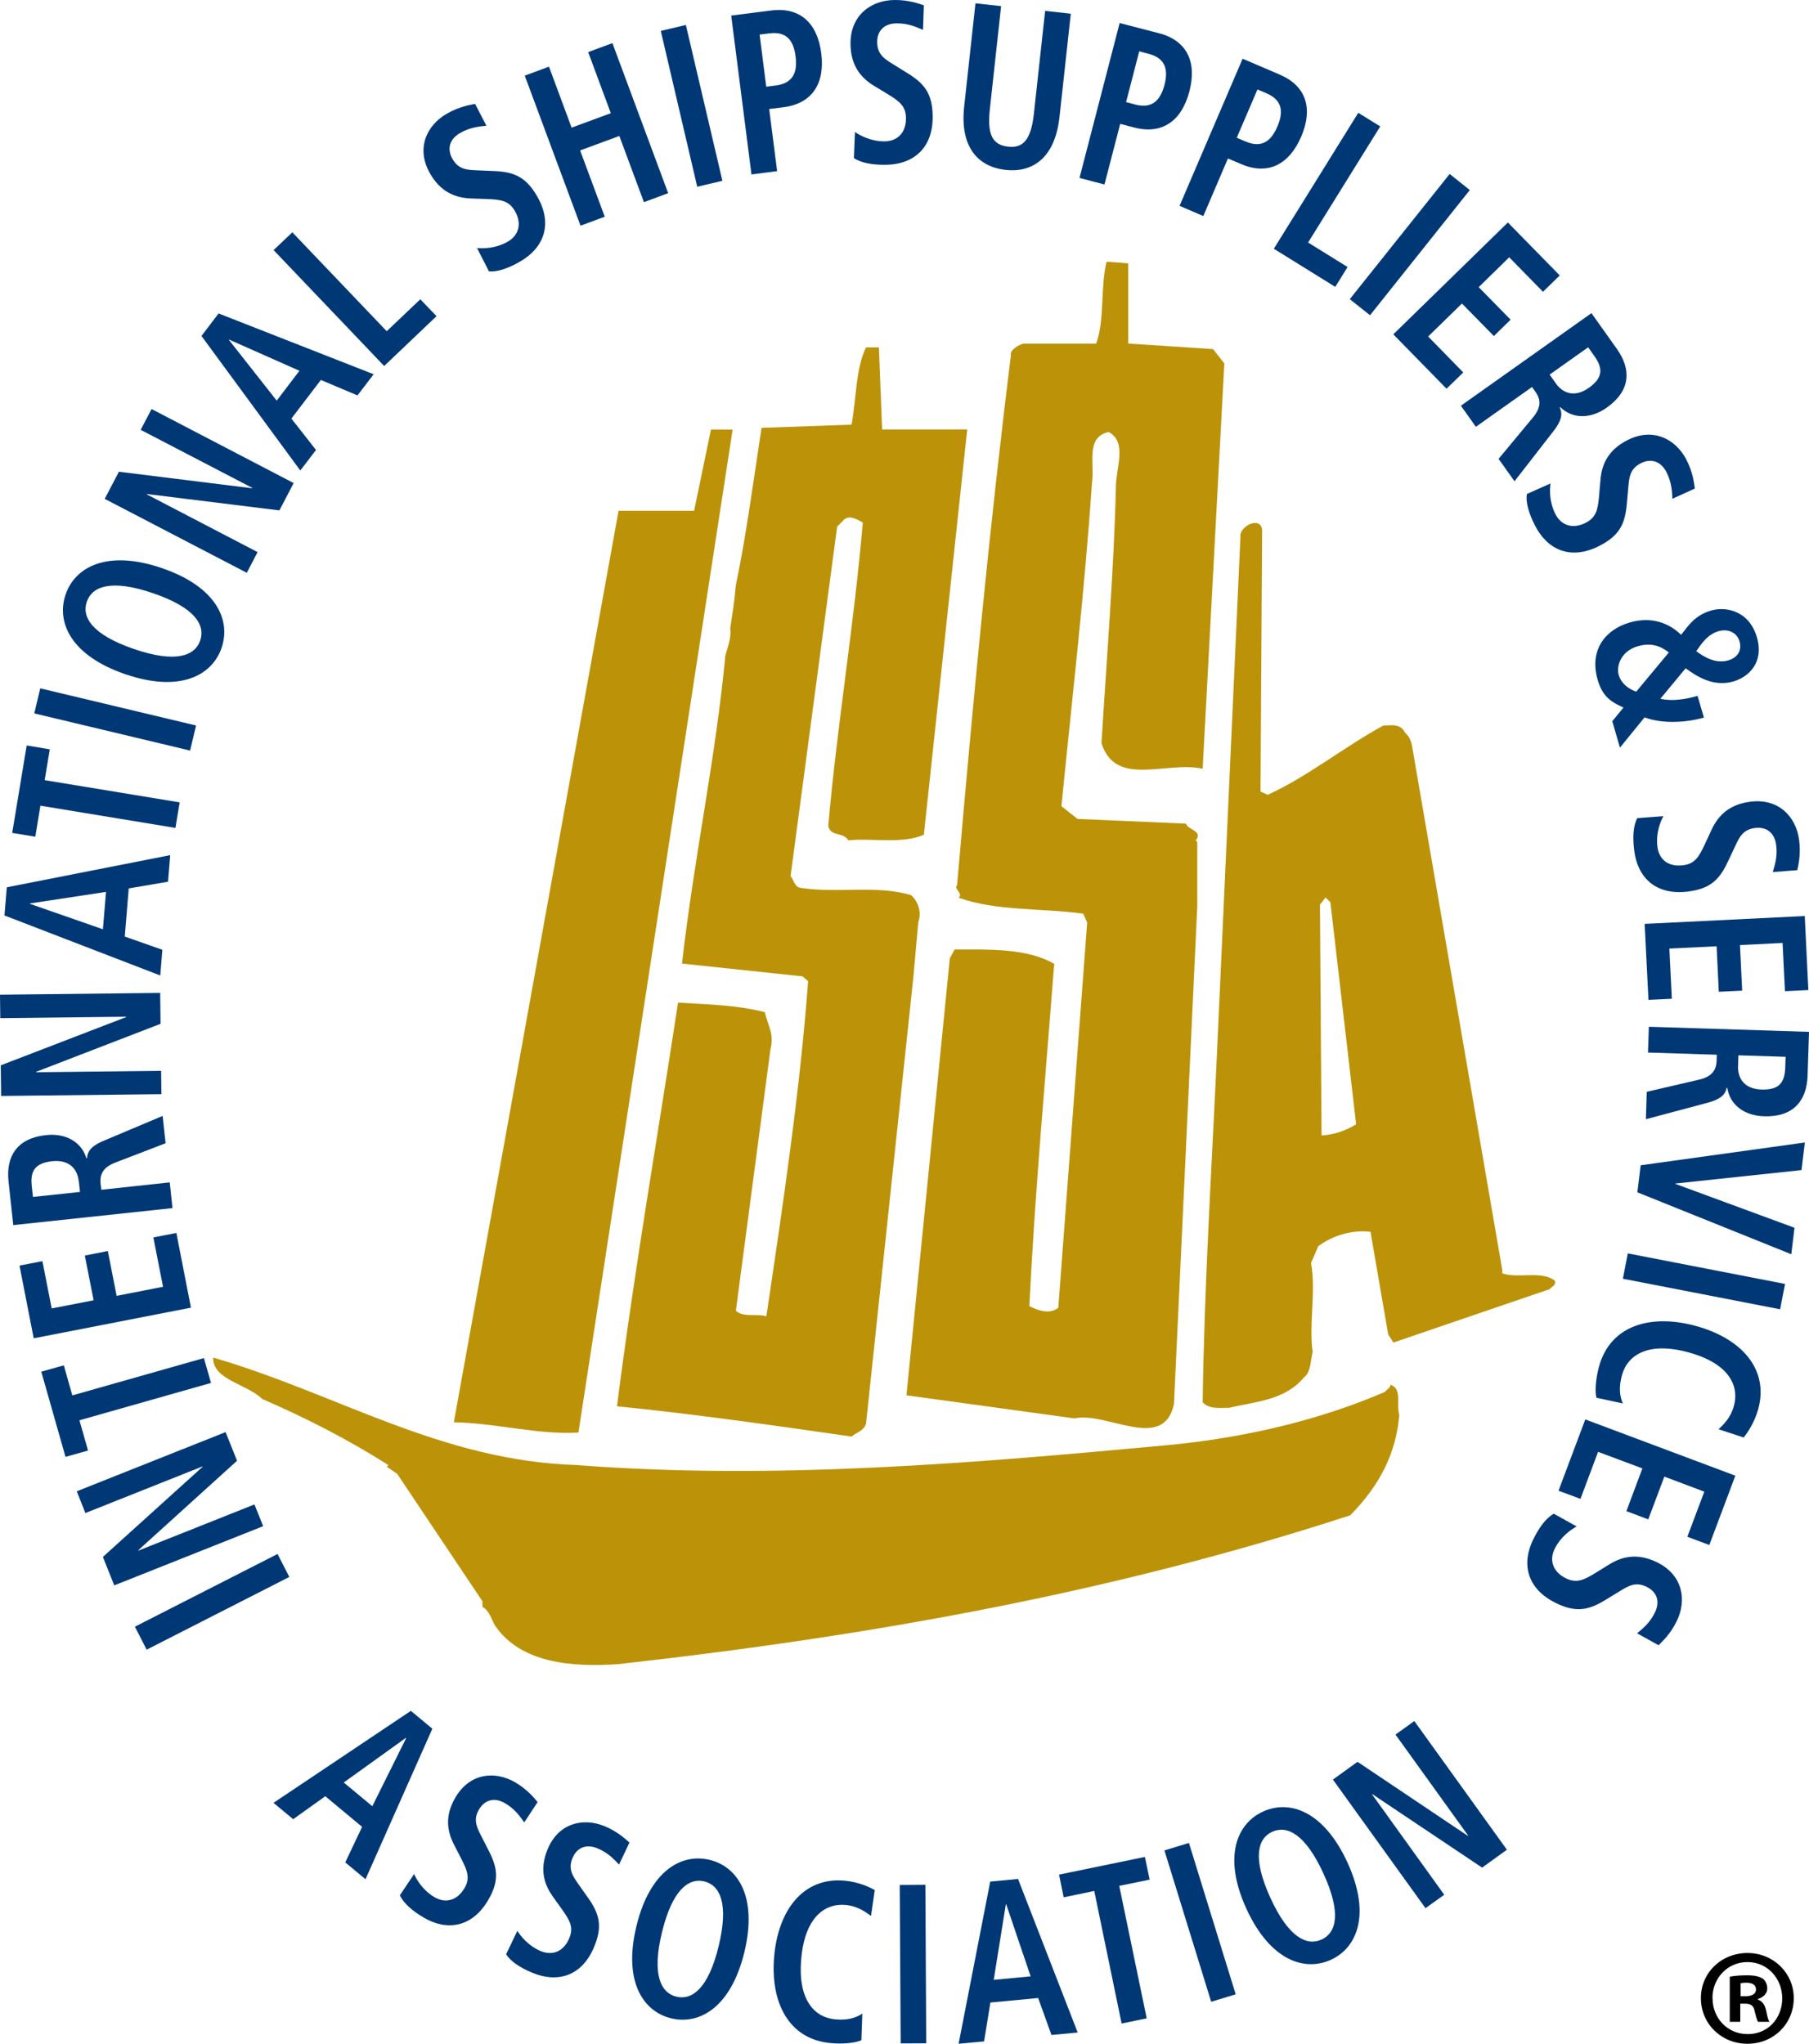 <svg width="154" height="174" viewBox="0 0 154 174" fill="none" xmlns="http://www.w3.org/2000/svg">
<g clip-path="url(#clip0_570_1736)">
<path d="M152.703 170.112C152.703 172.293 150.994 174 148.762 174C146.53 174 144.797 172.293 144.797 170.112C144.797 167.93 146.554 166.272 148.762 166.272C150.97 166.272 152.703 167.979 152.703 170.112ZM145.788 170.112C145.788 171.818 147.053 173.179 148.786 173.179C150.519 173.179 151.72 171.818 151.72 170.136C151.72 168.454 150.478 167.045 148.762 167.045C147.045 167.045 145.78 168.429 145.78 170.112H145.788ZM148.149 172.132H147.255V168.293C147.609 168.22 148.101 168.172 148.73 168.172C149.455 168.172 149.785 168.293 150.067 168.454C150.277 168.615 150.446 168.92 150.446 169.299C150.446 169.717 150.116 170.047 149.648 170.192V170.241C150.027 170.378 150.237 170.659 150.35 171.174C150.47 171.762 150.535 171.996 150.632 172.132H149.673C149.552 171.996 149.487 171.641 149.366 171.199C149.294 170.78 149.06 170.587 148.569 170.587H148.149V172.132ZM148.174 169.951H148.593C149.084 169.951 149.487 169.79 149.487 169.387C149.487 169.033 149.229 168.8 148.665 168.8C148.431 168.8 148.27 168.824 148.174 168.848V169.951Z" fill="black"/>
<path d="M31.689 153.787L34.574 147.983L34.55 147.958L29.263 151.758L31.697 153.778M30.826 155.533L27.692 152.925L24.959 154.881L23.283 153.489L34.977 145.656L36.806 147.178L31.117 159.993L29.392 158.56L30.826 155.533Z" fill="#003876"/>
<path d="M35.242 159.526C35.451 160.009 35.991 160.935 36.991 161.522C37.813 162.005 38.844 161.925 39.537 160.758C40.029 159.929 39.819 159.309 39.247 158.206L38.651 157.047C38.014 155.815 37.893 154.511 38.78 153.014C40.005 150.937 42.157 150.744 43.873 151.75C44.953 152.386 45.533 153.151 45.767 153.424L44.631 155.155C44.292 154.688 43.873 154.036 43.003 153.529C42.068 152.973 41.246 153.255 40.778 154.052C40.271 154.913 40.585 155.549 40.94 156.258L41.625 157.602C42.374 159.075 42.511 160.146 41.552 161.78C40.158 164.139 38.006 164.404 36.064 163.253C35.04 162.649 34.347 162.014 34.041 161.361L35.266 159.526" fill="#003876"/>
<path d="M44.051 164.396C44.325 164.839 44.994 165.684 46.058 166.119C46.936 166.481 47.952 166.248 48.467 165C48.838 164.107 48.54 163.527 47.815 162.521L47.057 161.458C46.251 160.331 45.953 159.059 46.614 157.449C47.533 155.211 49.636 154.72 51.473 155.477C52.634 155.96 53.311 156.636 53.585 156.87L52.698 158.745C52.303 158.327 51.788 157.747 50.861 157.361C49.854 156.95 49.088 157.337 48.733 158.198C48.346 159.124 48.758 159.711 49.201 160.355L50.071 161.587C51.022 162.939 51.312 163.978 50.587 165.733C49.539 168.268 47.452 168.832 45.357 167.971C44.252 167.52 43.479 166.988 43.084 166.385L44.035 164.396" fill="#003876"/>
<path d="M57.581 169.991C58.919 170.313 60.313 169.283 61.184 165.668C62.054 162.062 61.297 160.508 59.959 160.178C58.621 159.856 57.235 160.895 56.356 164.501C55.478 168.107 56.244 169.661 57.581 169.991ZM60.41 158.343C62.804 158.922 64.512 161.482 63.368 166.2C62.224 170.917 59.532 172.414 57.138 171.835C54.745 171.255 53.036 168.695 54.181 163.978C55.325 159.26 58.017 157.763 60.41 158.343Z" fill="#003876"/>
<path d="M73.329 173.694C72.861 173.928 71.797 174.04 70.726 173.944C67.131 173.622 65.56 170.474 65.906 166.546C66.261 162.617 68.372 159.8 71.894 160.114C73.095 160.218 74.046 160.677 74.465 160.911L74.151 163.116C73.732 162.827 73.079 162.287 71.983 162.183C70.186 162.022 68.517 163.269 68.211 166.755C67.897 170.241 69.315 171.762 71.112 171.923C72.16 172.02 72.885 171.786 73.409 171.432L73.329 173.694Z" fill="#003876"/>
<path d="M76.594 160.484L78.778 160.468L78.85 173.96L76.674 173.968L76.594 160.484Z" fill="#003876"/>
<path d="M87.738 168.26L85.659 162.126H85.627L84.595 168.558L87.746 168.26M88.375 170.104L84.313 170.49L83.773 173.799L81.606 174L84.297 160.194L86.666 159.969L91.744 173.042L89.511 173.251L88.375 170.096V170.104Z" fill="#003876"/>
<path d="M93.154 160.991L90.551 161.531L90.156 159.599L97.466 158.093L97.869 160.025L95.282 160.557L97.619 171.835L95.483 172.277L93.154 160.991Z" fill="#003876"/>
<path d="M99.127 157.538L101.214 156.902L105.195 169.79L103.108 170.426L99.127 157.538Z" fill="#003876"/>
<path d="M112.505 165.129C113.762 164.557 114.213 162.883 112.666 159.51C111.127 156.137 109.563 155.38 108.306 155.952C107.049 156.523 106.606 158.198 108.145 161.571C109.684 164.944 111.248 165.7 112.497 165.129M107.524 154.229C109.765 153.207 112.69 154.165 114.713 158.576C116.728 162.988 115.535 165.829 113.295 166.852C111.054 167.874 108.129 166.916 106.106 162.505C104.091 158.093 105.284 155.252 107.524 154.229Z" fill="#003876"/>
<path d="M113.471 151.508L115.566 149.995L124.955 156.298L124.987 156.282L118.798 147.677L120.401 146.525L128.283 157.481L126.172 159.003L116.839 152.756L116.807 152.772L122.948 161.313L121.352 162.456L113.471 151.508Z" fill="#003876"/>
<path d="M12.484 140.448L11.484 138.492L23.629 132.301L24.629 134.257L12.484 140.448Z" fill="#003876"/>
<path d="M9.727 134.974L8.759 132.551L17.238 124.887L17.221 124.855L7.269 128.816L6.535 126.964L19.204 121.925L20.179 124.364L11.774 131.979L11.79 132.011L21.662 128.083L22.403 129.934L9.727 134.974Z" fill="#003876"/>
<path d="M6.761 120.919L7.495 123.495L5.577 124.034L3.514 116.781L5.432 116.241L6.157 118.801L17.359 115.622L17.963 117.739L6.761 120.919Z" fill="#003876"/>
<path d="M2.869 113.939L1.66 107.749L3.61 107.37L4.4 111.395L7.97 110.703L7.221 106.895L9.179 106.509L9.929 110.325L13.878 109.552L13.056 105.35L15.014 104.971L16.255 111.331L2.869 113.939Z" fill="#003876"/>
<path d="M6.706 100.592C6.585 99.433 5.819 98.717 4.441 98.862C2.886 99.031 2.571 99.787 2.708 101.019L2.805 101.904L6.81 101.478L6.714 100.592M1.129 104.303L0.726 100.576C0.5 98.459 1.435 96.906 3.917 96.64C5.682 96.447 6.972 97.3 7.35 98.604H7.407C7.439 98.145 7.616 97.622 8.841 97.115L13.846 95.006L14.096 97.332L9.808 98.982C8.769 99.385 8.479 99.989 8.567 100.794L8.624 101.293L14.45 100.665L14.684 102.854L1.121 104.303H1.129Z" fill="#003876"/>
<path d="M0.097 93.307L0.064 90.699L10.735 86.593L10.727 86.561L0.024 86.682L0 84.686L13.636 84.533L13.668 87.165L3.087 91.246V91.287L13.716 91.166L13.741 93.154L0.097 93.307Z" fill="#003876"/>
<path d="M9.018 75.935L2.547 76.917V76.95L8.76 79.115L9.026 75.927M10.96 75.629L10.622 79.735L13.821 80.862L13.644 83.051L0.379 77.94L0.58 75.541L14.49 72.804L14.305 75.066L10.96 75.637V75.629Z" fill="#003876"/>
<path d="M3.441 68.594L3.005 71.234L1.039 70.912L2.272 63.466L4.239 63.796L3.803 66.42L15.296 68.312L14.933 70.486L3.441 68.594Z" fill="#003876"/>
<path d="M2.918 60.737L3.426 58.604L16.691 61.767L16.183 63.901L2.918 60.737Z" fill="#003876"/>
<path d="M17.044 54.531C17.496 53.21 16.585 51.721 13.031 50.505C9.477 49.29 7.841 49.91 7.39 51.23C6.938 52.55 7.857 54.039 11.403 55.255C14.957 56.471 16.593 55.843 17.044 54.531ZM5.585 50.618C6.39 48.26 9.13 46.778 13.773 48.364C18.415 49.95 19.672 52.792 18.866 55.15C18.06 57.509 15.32 58.99 10.678 57.404C6.036 55.819 4.779 52.977 5.585 50.618Z" fill="#003876"/>
<path d="M8.914 42.472L10.123 40.161L21.462 41.57L21.478 41.538L11.976 36.595L12.903 34.824L25 41.127L23.783 43.454L12.516 42.061L12.5 42.093L21.929 47.004L21.011 48.767L8.914 42.472Z" fill="#003876"/>
<path d="M25.5 31.572L19.512 28.915L19.488 28.94L23.557 34.108L25.491 31.564M27.305 32.361L24.806 35.637L26.902 38.31L25.564 40.057L17.15 28.602L18.609 26.686L31.81 31.862L30.432 33.665L27.305 32.345V32.361Z" fill="#003876"/>
<path d="M23.291 21.292L24.887 19.779L32.922 28.199L35.782 25.478L37.161 26.919L32.704 31.161L23.291 21.292Z" fill="#003876"/>
<path d="M40.608 21.115C41.14 21.171 42.22 21.155 43.236 20.568C44.066 20.085 44.509 19.135 43.824 17.951C43.333 17.106 42.688 16.985 41.431 16.945L40.109 16.897C38.707 16.849 37.498 16.309 36.619 14.788C35.394 12.679 36.289 10.69 38.03 9.684C39.134 9.048 40.093 8.919 40.447 8.847L41.406 10.706C40.826 10.771 40.044 10.819 39.166 11.326C38.215 11.874 38.054 12.735 38.529 13.548C39.037 14.425 39.754 14.466 40.552 14.498L42.075 14.562C43.743 14.635 44.759 15.045 45.718 16.696C47.112 19.095 46.274 21.115 44.291 22.258C43.252 22.862 42.349 23.16 41.624 23.103L40.608 21.115Z" fill="#003876"/>
<path d="M44.672 6.44L46.735 5.675L48.661 10.867L51.998 9.636L50.071 4.436L52.135 3.671L56.881 16.446L54.818 17.211L52.723 11.576L49.386 12.807L51.482 18.451L49.419 19.215L44.672 6.44Z" fill="#003876"/>
<path d="M56.252 2.632L58.388 2.125L61.498 15.392L59.355 15.899L56.252 2.632Z" fill="#003876"/>
<path d="M66.052 7.277C67.414 7.1 67.922 6.271 67.728 4.798C67.543 3.325 66.85 2.664 65.488 2.842L64.666 2.946L65.23 7.382L66.052 7.277ZM62.24 1.328L65.649 0.893C68.107 0.58 69.582 1.964 69.912 4.524C70.243 7.076 69.163 8.815 66.705 9.129L65.48 9.282L66.157 14.57L63.973 14.852L62.248 1.336L62.24 1.328Z" fill="#003876"/>
<path d="M72.773 11.23C73.209 11.536 74.16 12.051 75.328 12.035C76.295 12.019 77.141 11.407 77.125 10.038C77.109 9.064 76.61 8.638 75.538 7.994L74.409 7.309C73.217 6.585 72.427 5.522 72.403 3.759C72.371 1.32 74.127 0.024 76.134 -2.91931e-05C77.407 -0.016 78.302 0.346 78.648 0.451L78.576 2.544C78.036 2.318 77.327 1.972 76.32 1.988C75.215 2.004 74.659 2.673 74.675 3.614C74.692 4.629 75.296 5.015 75.973 5.434L77.27 6.239C78.689 7.116 79.374 7.969 79.398 9.877C79.438 12.646 77.714 13.999 75.433 14.031C74.232 14.047 73.297 13.862 72.693 13.46L72.782 11.23" fill="#003876"/>
<path d="M85.225 0.515L84.266 9.29C84.016 11.544 84.54 12.341 85.821 12.486C87.07 12.622 87.763 11.954 88.013 9.7L88.972 0.926L91.156 1.167L90.197 9.942C89.81 13.516 87.844 14.715 85.603 14.466C83.347 14.216 81.687 12.622 82.082 9.056L83.041 0.282L85.233 0.523" fill="#003876"/>
<path d="M96.651 8.903C97.981 9.249 98.755 8.662 99.133 7.229C99.504 5.796 99.109 4.927 97.78 4.58L96.982 4.371L95.862 8.694L96.659 8.903M95.322 1.964L98.65 2.826C101.052 3.445 101.906 5.281 101.253 7.776C100.608 10.272 98.956 11.479 96.563 10.859L95.362 10.545L94.024 15.706L91.897 15.15L95.314 1.964H95.322Z" fill="#003876"/>
<path d="M106.049 12.051C107.315 12.59 108.169 12.131 108.749 10.763C109.329 9.402 109.071 8.477 107.806 7.937L107.049 7.615L105.284 11.729L106.041 12.051M105.783 4.999L108.942 6.351C111.223 7.325 111.787 9.265 110.772 11.632C109.756 13.999 107.951 14.949 105.671 13.975L104.534 13.492L102.439 18.394L100.416 17.525L105.783 4.999Z" fill="#003876"/>
<path d="M115.63 9.604L117.5 10.763L111.359 20.648L114.719 22.733L113.672 24.424L108.441 21.179L115.63 9.604Z" fill="#003876"/>
<path d="M123.409 14.812L125.125 16.18L116.631 26.838L114.906 25.47L123.409 14.812Z" fill="#003876"/>
<path d="M128.365 18.942L132.781 23.45L131.355 24.842L128.478 21.904L125.883 24.448L128.598 27.217L127.172 28.61L124.456 25.84L121.579 28.65L124.569 31.709L123.142 33.093L118.613 28.465L128.365 18.942Z" fill="#003876"/>
<path d="M132.426 32.618C133.103 33.568 134.119 33.818 135.255 33.021C136.528 32.119 136.432 31.306 135.714 30.292L135.199 29.567L131.918 31.894L132.434 32.618M135.481 26.661L137.648 29.712C138.881 31.451 138.825 33.262 136.786 34.703C135.336 35.734 133.796 35.621 132.829 34.663L132.781 34.695C132.974 35.106 133.071 35.645 132.257 36.692L128.929 40.974L127.575 39.066L130.508 35.532C131.217 34.671 131.177 34.011 130.71 33.351L130.42 32.949L125.641 36.337L124.367 34.542L135.489 26.653L135.481 26.661Z" fill="#003876"/>
<path d="M132 41.135C131.919 41.659 131.879 42.745 132.419 43.784C132.862 44.637 133.789 45.128 135.006 44.5C135.876 44.049 136.029 43.413 136.134 42.166L136.247 40.854C136.36 39.461 136.964 38.278 138.528 37.481C140.695 36.362 142.638 37.352 143.565 39.139C144.145 40.266 144.225 41.232 144.282 41.594L142.372 42.464C142.34 41.884 142.323 41.095 141.864 40.194C141.356 39.219 140.51 39.018 139.672 39.445C138.769 39.912 138.697 40.62 138.624 41.417L138.487 42.938C138.334 44.605 137.875 45.587 136.174 46.464C133.708 47.736 131.734 46.803 130.686 44.766C130.138 43.695 129.88 42.786 129.977 42.061L132.016 41.151" fill="#003876"/>
<path d="M148.084 54.595C147.875 53.886 147.15 53.492 146.287 53.742C145.328 54.023 144.821 54.852 144.401 55.44C145.078 55.939 146.046 56.535 147.134 56.221C147.98 55.971 148.294 55.311 148.084 54.603M142.072 55.553C141.444 55.054 140.63 54.667 139.413 55.022C137.987 55.44 137.584 56.704 137.801 57.461C138.011 58.185 138.615 58.652 139.292 58.886L142.064 55.553H142.072ZM138.204 60.238C137.197 59.779 136.439 59.352 136.012 57.887C135.255 55.295 136.713 53.589 138.72 53.001C141.009 52.333 142.483 53.428 143.112 54.047C143.749 53.234 144.313 52.373 145.667 51.979C146.884 51.624 148.898 51.955 149.567 54.265C150.188 56.39 148.882 57.63 147.569 58.016C145.804 58.531 144.345 57.509 143.499 56.897L141.347 59.489C142.355 59.731 143.571 59.521 144.514 59.248L145.054 61.091C143.7 61.486 141.621 61.679 140.001 61.075L137.906 63.651L137.253 61.405L138.212 60.23L138.204 60.238Z" fill="#003876"/>
<path d="M141.606 69.479C141.348 69.946 140.945 70.952 141.098 72.112C141.219 73.07 141.928 73.842 143.29 73.665C144.257 73.544 144.62 72.989 145.144 71.854L145.7 70.654C146.288 69.383 147.255 68.481 148.996 68.256C151.422 67.942 152.905 69.536 153.162 71.532C153.324 72.796 153.074 73.73 153.001 74.084L150.914 74.245C151.075 73.689 151.341 72.941 151.204 71.942C151.067 70.856 150.334 70.373 149.399 70.493C148.391 70.622 148.077 71.266 147.739 71.991L147.086 73.375C146.377 74.889 145.603 75.662 143.709 75.903C140.953 76.257 139.414 74.704 139.124 72.442C138.97 71.25 139.043 70.308 139.373 69.656L141.598 69.487" fill="#003876"/>
<path d="M153.638 77.988L153.944 84.291L151.953 84.388L151.752 80.282L148.125 80.459L148.311 84.34L146.32 84.436L146.135 80.564L142.113 80.757L142.323 85.032L140.332 85.128L140.01 78.656L153.638 77.988Z" fill="#003876"/>
<path d="M147.957 90.739C147.924 91.906 148.577 92.719 149.963 92.76C151.527 92.808 151.938 92.1 151.978 90.868L152.01 89.974L147.989 89.846L147.965 90.739M154.001 87.841L153.88 91.584C153.808 93.71 152.671 95.118 150.173 95.038C148.392 94.981 147.239 93.967 147.046 92.615H146.99C146.901 93.058 146.651 93.549 145.362 93.887L140.115 95.287L140.188 92.953L144.661 91.915C145.74 91.657 146.111 91.101 146.135 90.296L146.151 89.797L140.293 89.612L140.365 87.415L154.001 87.849V87.841Z" fill="#003876"/>
<path d="M153.645 97.268L153.363 99.618L142.636 100.761L142.628 100.794L152.767 104.529L152.493 106.783L139.389 101.51L139.671 99.208L153.645 97.268Z" fill="#003876"/>
<path d="M151.961 109.31L151.542 111.468L138.156 108.868L138.575 106.71L151.961 109.31Z" fill="#003876"/>
<path d="M135.907 119.003C135.762 118.503 135.834 117.417 136.116 116.37C137.067 112.852 140.484 111.838 144.329 112.877C148.181 113.915 150.615 116.515 149.68 119.961C149.357 121.136 148.745 122.005 148.439 122.384L146.303 121.683C146.666 121.321 147.318 120.766 147.609 119.687C148.084 117.932 147.133 116.056 143.724 115.131C140.307 114.205 138.542 115.348 138.067 117.111C137.793 118.141 137.889 118.898 138.155 119.486L135.915 119.003" fill="#003876"/>
<path d="M147.73 125.636L145.514 131.536L143.644 130.836L145.087 126.996L141.686 125.716L140.316 129.355L138.454 128.655L139.816 125.016L136.044 123.607L134.545 127.608L132.676 126.916L134.956 120.846L147.73 125.636Z" fill="#003876"/>
<path d="M134.223 129.959C133.755 130.208 132.861 130.82 132.345 131.875C131.918 132.736 132.087 133.774 133.32 134.378C134.199 134.805 134.803 134.547 135.867 133.887L136.987 133.195C138.18 132.454 139.485 132.237 141.065 133.01C143.257 134.08 143.62 136.23 142.733 138.033C142.177 139.176 141.444 139.812 141.194 140.069L139.364 139.055C139.808 138.677 140.436 138.202 140.879 137.292C141.363 136.302 141.016 135.505 140.17 135.095C139.26 134.644 138.639 135.014 137.962 135.425L136.657 136.222C135.23 137.091 134.158 137.316 132.442 136.471C129.951 135.247 129.516 133.106 130.524 131.061C131.055 129.983 131.636 129.234 132.272 128.872L134.223 129.959Z" fill="#003876"/>
<path d="M96.016 29.245L103.269 29.721L104.228 30.944L102.383 65.446C99.24 64.77 94.993 67.072 93.768 63.281C94.179 56.503 94.84 48.372 95.001 41.321C95.033 39.718 95.96 37.658 94.388 36.78C92.373 37.215 93.22 39.445 92.954 41.184C92.341 50.264 91.245 59.691 90.359 68.634L91.729 69.721L100.964 70.123C101.101 70.663 102.471 70.735 101.786 71.548L101.923 71.685V77.175L99.941 119.534C99.054 123.672 94.195 120.146 91.463 120.758L77.166 118.793L80.857 81.586L81.268 80.838C84.073 80.838 87.425 80.701 89.746 82.061C88.997 91.754 88.102 101.582 87.627 111.202C88.312 111.54 89.335 111.951 90.093 111.339L92.551 78.535L92.212 77.787C88.86 77.312 84.822 77.585 81.615 76.434C82.026 76.024 81.139 75.686 81.478 75.348C82.848 59.489 84.21 45.12 86.063 30.212C85.926 29.873 86.724 29.302 87.159 29.262H93.316C94.066 27.161 93.655 24.52 94.203 22.282L96.048 22.419V29.262" fill="#BC9308"/>
<path d="M75.087 36.563H82.34L78.649 71.065C76.803 71.878 74.337 71.339 72.218 71.54C71.742 70.791 70.711 71.266 70.509 70.316C71.259 61.775 72.701 53.234 73.451 44.492C72.975 44.218 72.218 43.752 71.742 44.355L71.267 44.83L67.302 74.583C67.576 74.921 67.64 75.533 68.188 75.597C71.404 76.072 74.547 75.323 77.561 76.209C78.246 76.821 78.447 77.771 78.173 78.511L77.762 83.124L73.725 121.216C73.523 121.828 72.903 121.965 72.492 122.303C65.859 121.353 59.227 120.403 52.522 119.727C54.029 107.934 56.075 96.205 57.72 85.362C60.049 85.499 62.781 85.563 65.11 86.175C65.384 87.398 65.932 88.002 65.585 89.363L62.644 111.597C63.329 112.208 64.425 111.798 65.239 112.072C66.609 102.854 68.108 92.888 68.793 83.534L68.317 83.124L58.058 82.037C59.081 73.021 60.927 64.553 61.749 55.81C61.886 55.271 62.297 54.249 62.16 53.508C62.37 52.083 62.499 51.471 62.636 49.845C63.458 45.981 64.143 40.966 64.828 36.426L72.492 36.152C72.903 33.987 72.83 31.411 73.725 29.576H74.821L75.095 36.555" fill="#BC9308"/>
<path d="M49.232 121.965C45.743 122.166 42.253 121.152 38.635 121.088L52.657 43.486H59.089L60.523 36.571H62.369L49.24 121.973" fill="#BC9308"/>
<path d="M112.505 96.68L112.368 77.022L112.843 76.41L113.254 76.813L115.446 95.722C114.56 96.261 113.601 96.6 112.505 96.672M132.338 109.021C131.178 108.143 129.26 108.884 127.89 108.409V108.135L120.225 63.603C120.113 62.774 119.694 62.476 119.613 62.379C119.202 61.566 118.453 61.767 117.768 61.767C114.415 63.595 111.336 66.106 107.919 67.668L107.307 67.394L107.444 45.297C107.516 43.808 105.461 44.758 105.598 45.708L103.616 89.355C103.14 99.723 102.52 109.415 102.383 119.381C102.931 119.993 103.817 119.856 104.639 119.856C106.831 119.325 109.354 119.244 110.998 117.28C111.618 116.805 111.546 115.855 111.747 115.114C111.409 112.683 112.046 109.979 111.61 107.523L112.223 106.099C113.416 105.205 115.1 104.674 116.671 104.875L118.179 113.617L118.622 114.301L131.927 109.753C132.064 109.552 132.54 109.415 132.338 109.005V109.021Z" fill="#BC9308"/>
<path d="M49.233 124.742C66.125 126.03 83.154 124.541 99.296 123.044C105.864 122.432 112.223 120.943 117.896 118.504C118.033 118.302 118.372 118.165 118.372 117.892C119.395 118.23 118.847 119.582 119.121 120.468C118.847 123.72 117.477 126.433 114.946 129.009C94.976 135.513 74.522 139.24 52.634 141.679C48.733 141.953 44.357 141.615 42.165 138.427C41.827 137.888 41.69 137.139 41.069 136.801V136.326L33.816 125.483L32.93 124.871L33.067 124.734C29.65 122.569 26.088 120.733 22.324 119.107C21.027 117.819 18.085 117.481 18.149 115.581C28.683 118.632 37.507 124.396 49.201 124.734" fill="#BC9308"/>
</g>
<defs>
<clipPath id="clip0_570_1736">
<rect width="154" height="174" fill="white"/>
</clipPath>
</defs>
</svg>
